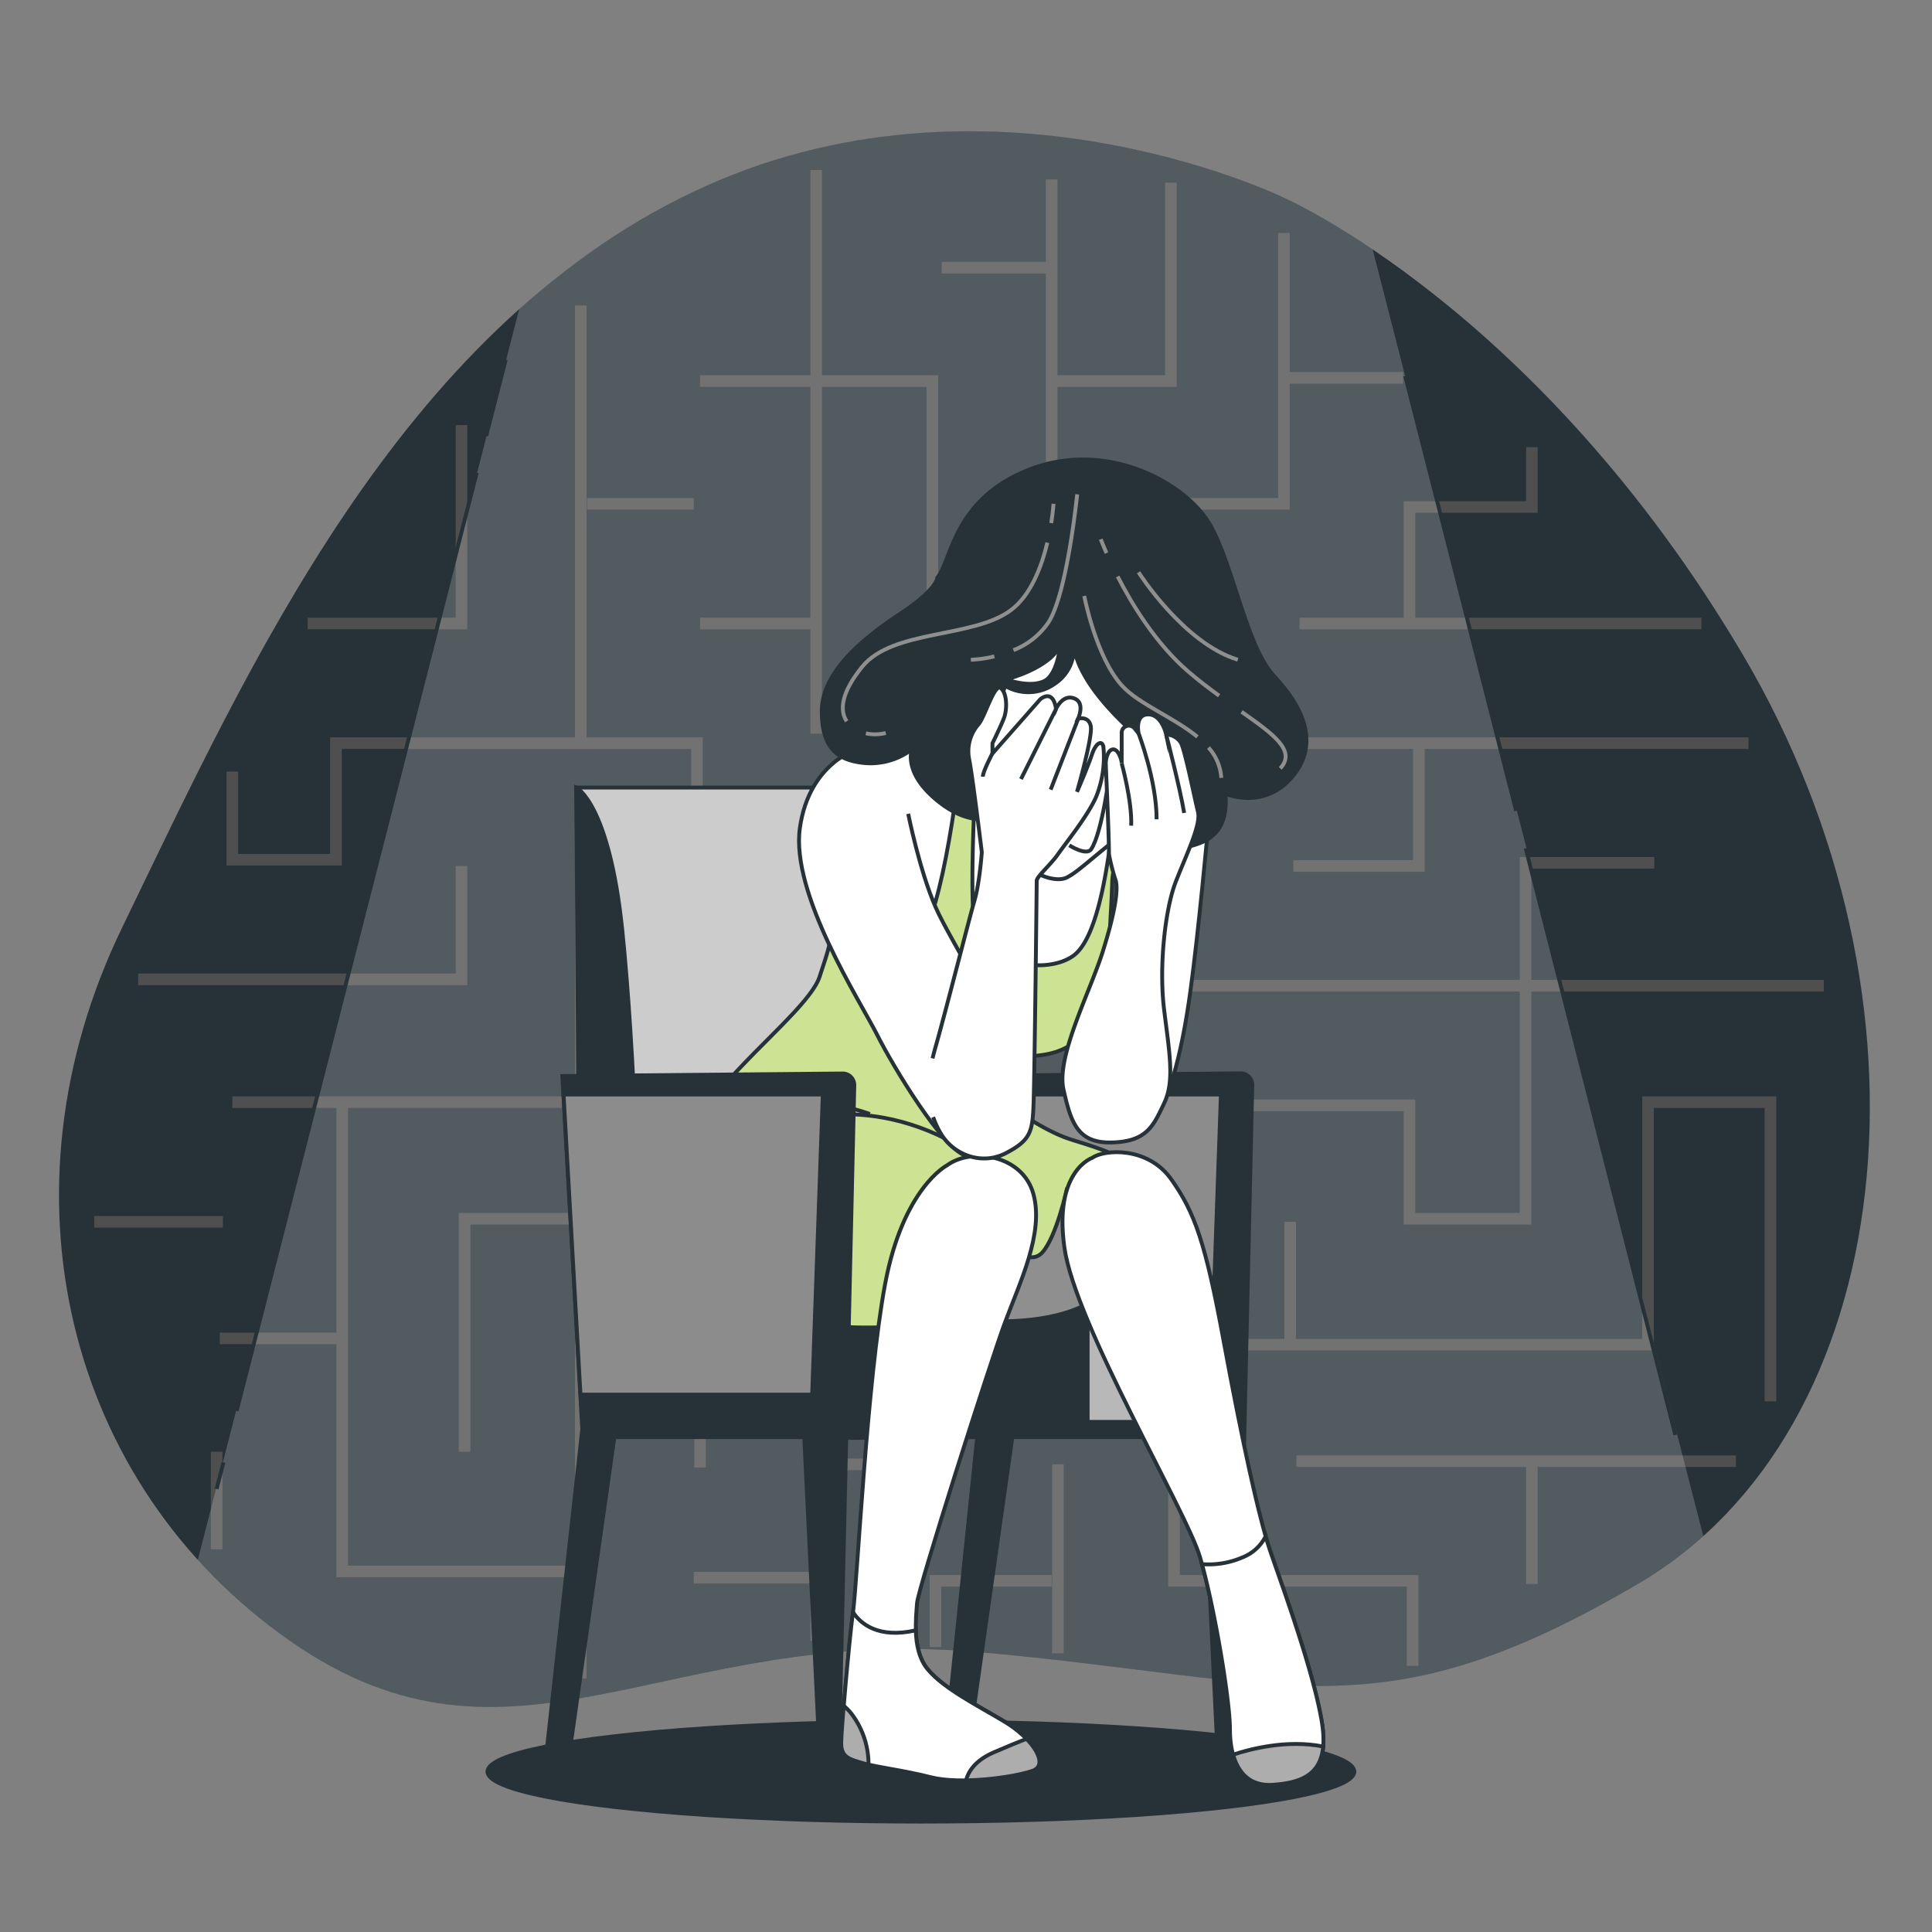 <svg xmlns="http://www.w3.org/2000/svg" viewBox="0 0 500 500"><rect x="0" y="0" width="500" height="500" fill="#808080" stroke="none"/><g id="freepik--background-simple--inject-23"><path d="M332.19,51.14S255,13.41,179.08,49.81,64.61,171.85,31.55,240.18,17.18,384.23,75,424.63s97.27-4.31,178.48,2.94,103,21.92,170.51-17.71,80-150.73,27.11-240.33S332.19,51.14,332.19,51.14Z" style="fill:#263238"></path></g><g id="freepik--Labyrinth--inject-23"><line x1="211.23" y1="44" x2="211.23" y2="189.89" style="fill:none;stroke:#4f4f4f;stroke-miterlimit:10;stroke-width:3px"></line><polyline points="181.17 98.61 241.29 98.61 241.29 159.73 303.03 159.73" style="fill:none;stroke:#4f4f4f;stroke-miterlimit:10;stroke-width:3px"></polyline><polyline points="332.27 60.3 332.27 130.39 303.03 130.39 303.03 255.09 472 255.09" style="fill:none;stroke:#4f4f4f;stroke-miterlimit:10;stroke-width:3px"></polyline><line x1="303.03" y1="192.33" x2="452.5" y2="192.33" style="fill:none;stroke:#4f4f4f;stroke-miterlimit:10;stroke-width:3px"></line><line x1="336.33" y1="161.36" x2="440.32" y2="161.36" style="fill:none;stroke:#4f4f4f;stroke-miterlimit:10;stroke-width:3px"></line><polyline points="364.77 161.36 364.77 131.21 396.45 131.21 396.45 115.72" style="fill:none;stroke:#4f4f4f;stroke-miterlimit:10;stroke-width:3px"></polyline><line x1="332.27" y1="97.79" x2="363.14" y2="97.79" style="fill:none;stroke:#4f4f4f;stroke-miterlimit:10;stroke-width:3px"></line><polyline points="272.97 98.61 303.03 98.61 303.03 47.26" style="fill:none;stroke:#4f4f4f;stroke-miterlimit:10;stroke-width:3px"></polyline><line x1="272.16" y1="46.44" x2="272.16" y2="132.02" style="fill:none;stroke:#4f4f4f;stroke-miterlimit:10;stroke-width:3px"></line><line x1="243.72" y1="69.27" x2="272.97" y2="69.27" style="fill:none;stroke:#4f4f4f;stroke-miterlimit:10;stroke-width:3px"></line><line x1="150.3" y1="79.05" x2="150.3" y2="192.33" style="fill:none;stroke:#4f4f4f;stroke-miterlimit:10;stroke-width:3px"></line><polyline points="60.13 199.67 60.13 222.49 86.94 222.49 86.94 192.33 180.36 192.33 180.36 224.93 241.29 224.93 241.29 193.96 273.78 193.96 273.78 255.9 150.3 255.9" style="fill:none;stroke:#4f4f4f;stroke-miterlimit:10;stroke-width:3px"></polyline><polyline points="150.3 224.93 150.3 285.24 60.13 285.24" style="fill:none;stroke:#4f4f4f;stroke-miterlimit:10;stroke-width:3px"></polyline><polyline points="88.56 286.06 88.56 406.68 150.3 406.68" style="fill:none;stroke:#4f4f4f;stroke-miterlimit:10;stroke-width:3px"></polyline><line x1="87.75" y1="346.37" x2="56.88" y2="346.37" style="fill:none;stroke:#4f4f4f;stroke-miterlimit:10;stroke-width:3px"></line><line x1="24.38" y1="316.21" x2="57.69" y2="316.21" style="fill:none;stroke:#4f4f4f;stroke-miterlimit:10;stroke-width:3px"></line><polyline points="35.76 253.46 119.43 253.46 119.43 224.12" style="fill:none;stroke:#4f4f4f;stroke-miterlimit:10;stroke-width:3px"></polyline><polyline points="120.24 375.71 120.24 315.4 242.91 315.4 242.91 286.06 364.77 286.06 364.77 315.4 394.82 315.4 394.82 223.3 428.13 223.3" style="fill:none;stroke:#4f4f4f;stroke-miterlimit:10;stroke-width:3px"></polyline><polyline points="334.71 224.12 367.2 224.12 367.2 192.33" style="fill:none;stroke:#4f4f4f;stroke-miterlimit:10;stroke-width:3px"></polyline><polyline points="458.19 362.67 458.19 285.24 426.51 285.24 426.51 348 243.72 348 243.72 378.97 211.23 378.97 211.23 424.61" style="fill:none;stroke:#4f4f4f;stroke-miterlimit:10;stroke-width:3px"></polyline><line x1="210.42" y1="408.31" x2="179.55" y2="408.31" style="fill:none;stroke:#4f4f4f;stroke-miterlimit:10;stroke-width:3px"></line><polyline points="211.23 348 150.3 348 150.3 434.39" style="fill:none;stroke:#4f4f4f;stroke-miterlimit:10;stroke-width:3px"></polyline><line x1="181.17" y1="348.81" x2="181.17" y2="379.78" style="fill:none;stroke:#4f4f4f;stroke-miterlimit:10;stroke-width:3px"></line><line x1="181.98" y1="316.21" x2="181.98" y2="286.87" style="fill:none;stroke:#4f4f4f;stroke-miterlimit:10;stroke-width:3px"></line><line x1="211.23" y1="255.9" x2="211.23" y2="286.87" style="fill:none;stroke:#4f4f4f;stroke-miterlimit:10;stroke-width:3px"></line><polyline points="242.1 426.24 242.1 409.12 272.16 409.12" style="fill:none;stroke:#4f4f4f;stroke-miterlimit:10;stroke-width:3px"></polyline><line x1="273.78" y1="427.87" x2="273.78" y2="378.97" style="fill:none;stroke:#4f4f4f;stroke-miterlimit:10;stroke-width:3px"></line><polyline points="303.84 348 303.84 409.12 365.58 409.12 365.58 431.13" style="fill:none;stroke:#4f4f4f;stroke-miterlimit:10;stroke-width:3px"></polyline><line x1="335.52" y1="378.15" x2="449.25" y2="378.15" style="fill:none;stroke:#4f4f4f;stroke-miterlimit:10;stroke-width:3px"></line><line x1="396.45" y1="378.97" x2="396.45" y2="409.94" style="fill:none;stroke:#4f4f4f;stroke-miterlimit:10;stroke-width:3px"></line><line x1="333.9" y1="348.81" x2="333.9" y2="316.21" style="fill:none;stroke:#4f4f4f;stroke-miterlimit:10;stroke-width:3px"></line><line x1="303.84" y1="286.06" x2="303.84" y2="316.21" style="fill:none;stroke:#4f4f4f;stroke-miterlimit:10;stroke-width:3px"></line><line x1="272.97" y1="347.18" x2="272.97" y2="317.03" style="fill:none;stroke:#4f4f4f;stroke-miterlimit:10;stroke-width:3px"></line><line x1="211.23" y1="161.36" x2="181.17" y2="161.36" style="fill:none;stroke:#4f4f4f;stroke-miterlimit:10;stroke-width:3px"></line><line x1="179.55" y1="130.39" x2="151.93" y2="130.39" style="fill:none;stroke:#4f4f4f;stroke-miterlimit:10;stroke-width:3px"></line><polyline points="79.62 161.36 119.43 161.36 119.43 110.02" style="fill:none;stroke:#4f4f4f;stroke-miterlimit:10;stroke-width:3px"></polyline><line x1="56.06" y1="375.71" x2="56.06" y2="400.97" style="fill:none;stroke:#4f4f4f;stroke-miterlimit:10;stroke-width:3px"></line></g><g id="freepik--Light--inject-23"><path d="M355.24,64.56c-14-9.48-23.05-13.42-23.05-13.42S255,13.41,179.08,49.81A190.5,190.5,0,0,0,134.36,80L51.19,403.7A141.3,141.3,0,0,0,75,424.63c57.78,40.39,97.27-4.31,178.48,2.94s103,21.92,170.51-17.71a104.18,104.18,0,0,0,16.82-12.33Z" style="fill:#fff;opacity:0.2"></path><line x1="125.82" y1="112.83" x2="130.87" y2="93.12" style="fill:none;stroke:#263238;stroke-miterlimit:10"></line><line x1="61.24" y1="365.14" x2="123.38" y2="122.35" style="fill:none;stroke:#263238;stroke-miterlimit:10"></line><line x1="56.06" y1="385.34" x2="57.83" y2="378.45" style="fill:none;stroke:#263238;stroke-miterlimit:10"></line><line x1="394.85" y1="219.55" x2="433.58" y2="371.36" style="fill:none;stroke:#263238;stroke-miterlimit:10"></line><line x1="363.67" y1="97.31" x2="392.38" y2="209.85" style="fill:none;stroke:#263238;stroke-miterlimit:10"></line></g><g id="freepik--Character--inject-23"><ellipse cx="238.33" cy="458.49" rx="112.17" ry="12.94" style="fill:#263238;stroke:#263238;stroke-miterlimit:10"></ellipse><path d="M244.15,456.48H250l12-84.55h49.14l4.11,84.85h4.84l4-176a3,3,0,0,0-3-3l-72.56.66-34.13,93.72,38.51-.23Z" style="fill:#263238;stroke:#263238;stroke-miterlimit:10"></path><polygon points="315.97 283.26 248.88 283.26 253.26 360.93 313.23 360.93 315.97 283.26" style="fill:#8c8c8c;stroke:#263238;stroke-miterlimit:10"></polygon><polygon points="150.28 285.9 149.14 203.82 256.14 203.82 264.06 341.38 155.94 341.38 150.28 285.9" style="fill:#ccc;stroke:#263238;stroke-miterlimit:10"></polygon><path d="M149.14,203.82s8.49,4,11.89,36.79,4.53,81.52,4.53,81.52l-15.74-16Z" style="fill:#263238;stroke:#263238;stroke-miterlimit:10"></path><rect x="203.49" y="337.98" width="105.86" height="30" rx="3.33" style="fill:#b8b8b8;stroke:#263238;stroke-miterlimit:10"></rect><rect x="203.49" y="337.98" width="77.99" height="30" style="fill:#263238;stroke:#263238;stroke-miterlimit:10"></rect><path d="M235.24,188s-12.41,4.38-17.77,8.52-7.3,17.77-3.89,30.43,1.46,16.8-1.46,25.8-27.27,26.29-33.35,40.9-2.19,30.19,7.06,39.68,31.64,10.23,38.46,10.23,14.12-.49,14.12-.49,21.42-1,37.73-5.36,27.27-18.74,23.13-28.72-17.77-12.42-23.61-14.61-12.91-7.06-15.1-8.76-4.62-3.9-4.62-3.9,4.14-6.08,8-7.79,14.85,2,22.64-15.82a33.12,33.12,0,0,0,1-11.44c-.73-5.36,0-9.25.25-18.26s8-16.07,6.81-26.78-20.45-21.42-37.73-18.26S235.24,188,235.24,188Z" style="fill:#CBE393;stroke:#263238;stroke-miterlimit:10"></path><path d="M197.65,292.48s21.67-10.72,47.39,2.37" style="fill:none;stroke:#263238;stroke-miterlimit:10"></path><path d="M201.33,286.84a41.63,41.63,0,0,1,23.79,1.47" style="fill:none;stroke:#263238;stroke-miterlimit:10"></path><path d="M253.11,189.91c-.58,9.46-2.44,42.42-.77,50.23,2,9.14,18.28,12.41,25.47,7.18s9.72-28.7,11.1-43.09c.49-5.18-1.91-10.86-5.37-16a40.48,40.48,0,0,0-26.63-4.88l-1.58.3c-1.25,2.15-2.06,3.72-2.06,3.72S253.2,188.29,253.11,189.91Z" style="fill:#fff;stroke:#263238;stroke-miterlimit:10"></path><path d="M249.07,192.47l-4-6.82c-7.56,1.58-9.8,2.32-9.8,2.32s-12.41,4.38-17.77,8.52-7.3,17.77-3.89,30.43c1.67,6.19,2,10.35,1.67,14,7.24,3.69,19,8.17,23.38,1.15C245.16,231.65,249.07,192.47,249.07,192.47Z" style="fill:#fff;stroke:#263238;stroke-miterlimit:10"></path><path d="M222.1,193.81s-12.66,3.41-15.09,20.45,15.58,44.79,20,53.56,16.8,29,22.64,31.16,11.93-8.77,11.93-20.45-15.34-34.33-19.48-43.82-7.06-24.1-7.06-24.1" style="fill:#fff;stroke:#263238;stroke-miterlimit:10"></path><path d="M312.66,214s-2.44,27-4.63,42.84-5.84,30.68-11.44,35.54-18.5.73-19.47-9.73S282,261,284.91,250.53s6.81-29.45,7.06-34.32S309.49,205,312.66,214Z" style="fill:#fff;stroke:#263238;stroke-miterlimit:10"></path><path d="M242.57,149.52s0,3-9.6,9.32-20.29,15.08-20.29,25.23,4.66,12.89,11.52,13.44A17.75,17.75,0,0,0,236,193.94s-2.19,5.48,5.48,12.34,14,6.31,17.28,4.94,31,10.14,41.68,9,17.55-3,16.72-14.8c0,0,9.88,4.38,17.28-4.39s2.47-18.37-4.66-26-10.42-28-16.45-38.94-26.66-22.34-46.67-14.67S246.41,144.86,242.57,149.52Z" style="fill:#263238;stroke:#263238;stroke-miterlimit:10"></path><path d="M294.66,148.11s11.62,18.34,25.69,22.63" style="fill:none;stroke:#8f8f8f;stroke-miterlimit:10"></path><path d="M321.33,184.22c8.54,6,14.13,10.13,10,14.64" style="fill:none;stroke:#8f8f8f;stroke-miterlimit:10"></path><path d="M289.25,149.19c3.78,7.39,10,17.5,18.26,24.6,2.67,2.3,5.37,4.36,8,6.26" style="fill:none;stroke:#8f8f8f;stroke-miterlimit:10"></path><path d="M284.88,139.55s.5,1.36,1.49,3.59" style="fill:none;stroke:#8f8f8f;stroke-miterlimit:10"></path><path d="M257.34,169.87a30.42,30.42,0,0,1-6.09.87" style="fill:none;stroke:#8f8f8f;stroke-miterlimit:10"></path><path d="M278.77,127.93s-2.55,25.34-7.34,33a19.43,19.43,0,0,1-9.15,7.33" style="fill:none;stroke:#8f8f8f;stroke-miterlimit:10"></path><path d="M224.09,189.78a10.82,10.82,0,0,0,5.14-.09" style="fill:none;stroke:#8f8f8f;stroke-miterlimit:10"></path><path d="M271.05,140.43c-1.47,6.17-4.25,13.6-9.41,17.46-9.78,7.34-30.57,4.9-38.52,14.68-5.51,6.78-5.83,11.34-4,14.1" style="fill:none;stroke:#8f8f8f;stroke-miterlimit:10"></path><path d="M272.65,130.38s-.12,2-.6,5" style="fill:none;stroke:#8f8f8f;stroke-miterlimit:10"></path><path d="M312.75,193.47a12.91,12.91,0,0,1,3.32,7.84" style="fill:none;stroke:#8f8f8f;stroke-miterlimit:10"></path><path d="M280.6,154.23s3,15.8,9.78,23.23c4.33,4.76,13.39,8.18,19.51,13.24" style="fill:none;stroke:#8f8f8f;stroke-miterlimit:10"></path><path d="M274.38,166.79s-.55,8-4.39,9.6-9.6-.55-9.6-.55S272.19,172.83,274.38,166.79Z" style="fill:#fff;stroke:#263238;stroke-miterlimit:10"></path><path d="M277.67,165.42A11,11,0,0,1,273,176.94a11.81,11.81,0,0,1-12.89.55s-2.19,7.13-4.94,18.1,4.39,20.56,8,25.77,10.15,7.12,12.89,5.75,5.75-4.38,13.7-10.68,12.34-18.1,12.62-18.92S278.22,180.5,277.67,165.42Z" style="fill:#fff;stroke:#263238;stroke-miterlimit:10"></path><path d="M287.25,199.53s-2,16-4.85,20.24c-1.22,1.83-5.67-1-5.67-1" style="fill:none;stroke:#263238;stroke-miterlimit:10"></path><path d="M276.14,307.6s-2.76,12.63-6.44,16.59S259.53,321,259.53,321s-10,18.91-8.28,20.05,18.43,2.08,28.9-3,9.39-26.1,6.56-29.78S280.11,304.48,276.14,307.6Z" style="fill:#8f8f8f;stroke:#263238;stroke-miterlimit:10"></path><path d="M245.07,301.6s-11.33,5.8-16,30.67-7.18,76.28-8.29,84.85-3,30.4-3,34,1.94,4.15,5.81,5.25,9.67,1.66,17.41,3.6,21.55,0,26.25-1.66-.27-8.57-7.18-12.71S244.24,437,240.1,432s-3-13.54-2.77-17.13S256.13,353,260,342.5s10.22-23.22,7.46-33.44S251.43,296.9,245.07,301.6Z" style="fill:#fff;stroke:#263238;stroke-miterlimit:10"></path><path d="M260,445.59c-6.91-4.15-15.76-8.57-19.9-13.55-2.3-2.75-3-6.6-3.09-10.11-9.76,2.2-14.3-1.73-16.27-4.7-1.11,8.64-3,30.3-3,33.88s1.94,4.15,5.81,5.25,9.67,1.66,17.41,3.6,21.55,0,26.25-1.66S266.91,449.73,260,445.59Z" style="fill:#fff;stroke:#263238;stroke-miterlimit:10"></path><path d="M223.52,456.36c.39.12.82.22,1.25.32a21.49,21.49,0,0,0-4.29-13,12.71,12.71,0,0,0-2.13-2.22c-.38,4.63-.64,8.37-.64,9.68C217.71,454.71,219.65,455.26,223.52,456.36Z" style="fill:#adadad;stroke:#263238;stroke-miterlimit:10"></path><path d="M250,460.76c6.77-.11,14-1.35,17.19-2.46s1.88-4.78-1.54-8.29c-2.2.84-5,2-8.68,3.59C252.12,455.77,250.51,458.74,250,460.76Z" style="fill:#adadad;stroke:#263238;stroke-miterlimit:10"></path><path d="M282.66,299.66s-10,3.32-7.19,23.22,31.51,68,35.1,80.14,7.74,36.76,7.74,44.5,2.77,14.92,11.06,14.37,14.92-3,12.71-16.3-10.23-35.1-13.27-43.95-7.46-29.29-12.16-54.72-7.46-33.16-13.54-41.73S285.7,297.45,282.66,299.66Z" style="fill:#fff;stroke:#263238;stroke-miterlimit:10"></path><path d="M328.81,401.64c-.39-1.15-.82-2.51-1.26-4.05a11.29,11.29,0,0,1-5.92,5.43,22.12,22.12,0,0,1-10.56,1.78c3.47,12.63,7.24,35.34,7.24,42.72,0,7.74,2.77,14.92,11.06,14.37s14.92-3,12.71-16.3S331.85,410.49,328.81,401.64Z" style="fill:#fff;stroke:#263238;stroke-miterlimit:10"></path><path d="M342.44,452c-9.34-1.87-18.92.65-23.31,2.1,1.32,4.76,4.41,8.2,10.24,7.81C336.1,461.44,341.74,459.72,342.44,452Z" style="fill:#adadad;stroke:#263238;stroke-miterlimit:10"></path><path d="M241.34,273.92c.2-.83.42-1.7.67-2.58,2.75-9.6,8.79-33.53,10.16-38.19s1.92-12.61,1.92-12.61-2.47-20.29-3.29-24.13a10.61,10.61,0,0,1,2.47-9c1.64-1.92,4.11-10.69,5.75-9.32s1.65,5.48.83,7.67-3,6.59-3,6.59V195l12.34-14s3.29-3,4.11,2.47c0,0,1.65-3.84,4.66-2.74S279,186,279,186s2.74-.82,3.29,1.92-3.56,17-3.56,17,2.74-6.31,3.84-9.6,2.74-3.84,3-1.92a27.55,27.55,0,0,1-1.92,12.89c-2.19,4.94-7.95,12.06-9.87,14.81s-5.48,5.76-5.48,6.85-.55,51.28-.83,58.13-.82,9.05-7.13,12.34-13.73.45-17-5.31a22.79,22.79,0,0,1-1.83-4" style="fill:#fff;stroke:#263238;stroke-miterlimit:10"></path><line x1="279.04" y1="185.99" x2="271.91" y2="204.36" style="fill:none;stroke:#263238;stroke-miterlimit:10"></line><line x1="273.28" y1="183.52" x2="264.23" y2="201.62" style="fill:none;stroke:#263238;stroke-miterlimit:10"></line><path d="M256.83,195s-2.47,4.66-2.47,6" style="fill:none;stroke:#263238;stroke-miterlimit:10"></path><path d="M287,221.09c0-5.49-.82-22.49-.82-23.58s.55-3.57,1.92-3.57,2.19,2.74,2.19,3.57v-7.68a1.87,1.87,0,0,1,3.29-1.37l1.1,1.37s-1.1-4.94,2.47-4.94,4.66,5.21,4.66,5.21a4.54,4.54,0,0,1,3.84,2.2c1.1,2.19,3.56,14.53,4.39,17.82s-3,11-5.76,18.1-4.39,21.93-3,33.17,2.74,18.38,0,24.13-4.39,9.88-13.43,10.15-10.7-5.21-12.62-13.71,6.86-25.23,10.15-35.65,4.11-16.45,3.29-18.64A55.07,55.07,0,0,1,287,221.09Z" style="fill:#fff;stroke:#263238;stroke-miterlimit:10"></path><path d="M290.28,197.51s2.74,9.87,2.47,16.17" style="fill:none;stroke:#263238;stroke-miterlimit:10"></path><path d="M294.67,189.83s4.66,12.06,4.66,22.21" style="fill:none;stroke:#263238;stroke-miterlimit:10"></path><path d="M301.8,190.1s3.56,13.71,4.66,20.29" style="fill:none;stroke:#263238;stroke-miterlimit:10"></path><path d="M141.12,456.41H147l12-84.48h49.14l4.09,84.48h4.86l4-175.59a3,3,0,0,0-3-3l-72.56.66,5.16,91.42Z" style="fill:#263238;stroke:#263238;stroke-miterlimit:10"></path><polygon points="212.94 283.26 145.85 283.26 150.23 360.93 210.19 360.93 212.94 283.26" style="fill:#8c8c8c;stroke:#263238;stroke-miterlimit:10"></polygon></g></svg>